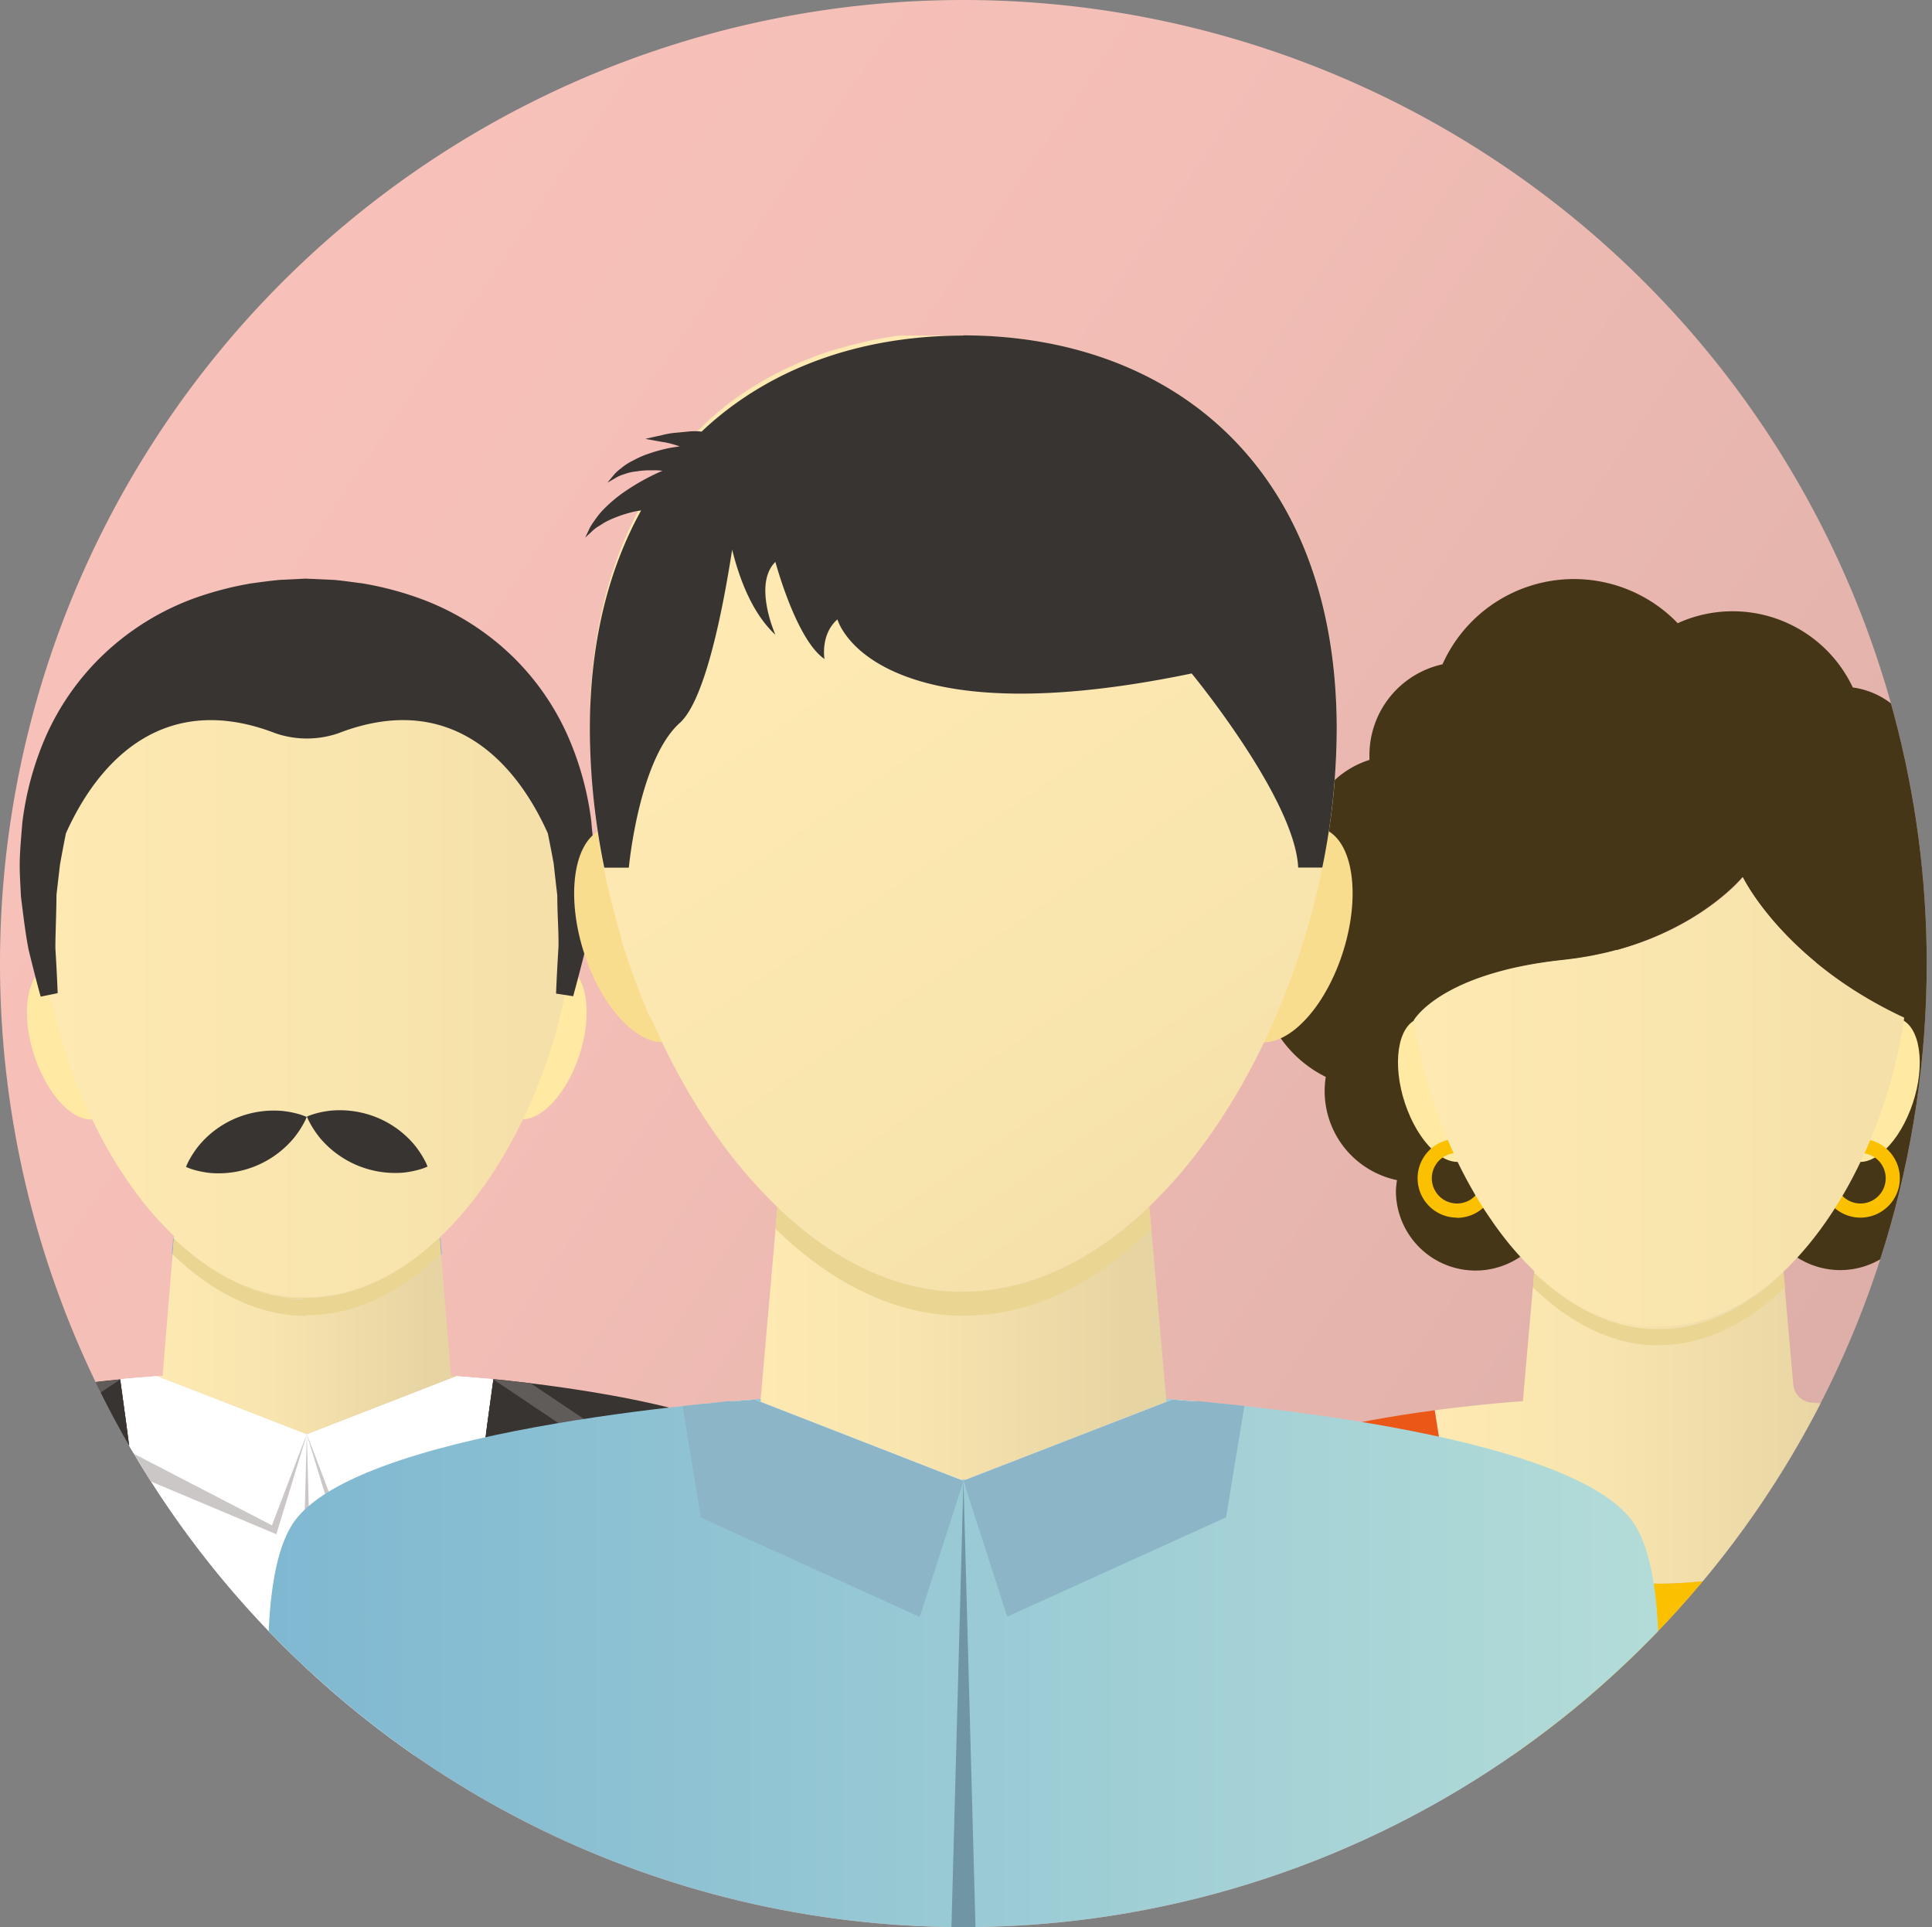 <svg id="Capa_1" data-name="Capa 1" xmlns="http://www.w3.org/2000/svg" xmlns:xlink="http://www.w3.org/1999/xlink" viewBox="0 0 278.76 278.02"><rect x="0" y="0" width="278.76" height="278.02" fill="#808080" stroke="none"/><defs><style>.cls-1{fill:none;}.cls-2{fill:url(#Degradado_sin_nombre_19);}.cls-3{clip-path:url(#clip-path);}.cls-4{fill:url(#Degradado_sin_nombre_16);}.cls-5{fill:#463618;}.cls-6{fill:#31556c;}.cls-7{fill:#ead592;}.cls-8{fill:#ffe9a3;}.cls-9{fill:#fbc100;}.cls-10{fill:#f3e7c3;}.cls-11{fill:#958867;}.cls-12{fill:url(#Degradado_sin_nombre_17);}.cls-13{fill:#ea5717;}.cls-14{fill:#fff;}.cls-15{fill:url(#Degradado_sin_nombre_16-2);}.cls-16{fill:#cae2ef;}.cls-17{fill:#fff4cd;}.cls-18{fill:url(#Degradado_sin_nombre_17-2);}.cls-19{fill:#8bb3c7;}.cls-20{fill:#eadeb8;}.cls-21{fill:#b6ccd7;}.cls-22{fill:#383432;}.cls-23{fill:#5f5c5a;}.cls-24{fill:#cac7c6;}.cls-25{fill:#f9dd8f;}.cls-26{fill:url(#Degradado_sin_nombre_11);}.cls-27{fill:url(#Degradado_sin_nombre_16-3);}.cls-28{fill:#e5ae00;}.cls-29{fill:#7095a5;}.cls-30{fill:#8cb5c7;}.cls-31{fill:#ffdc6a;}.cls-32{fill:url(#Degradado_sin_nombre_17-3);}.cls-33{fill:#f2d169;}</style><linearGradient id="Degradado_sin_nombre_19" x1="12" y1="52.61" x2="266.06" y2="225.43" gradientUnits="userSpaceOnUse"><stop offset="0" stop-color="#f8c2ba"/><stop offset="0.36" stop-color="#f3beb6"/><stop offset="0.8" stop-color="#e3b3ac"/><stop offset="1" stop-color="#daada6"/></linearGradient><clipPath id="clip-path"><path class="cls-1" d="M278,139A139,139,0,1,1,139,0,139,139,0,0,1,278,139"/></clipPath><linearGradient id="Degradado_sin_nombre_16" x1="207.03" y1="195.91" x2="271.64" y2="195.91" gradientUnits="userSpaceOnUse"><stop offset="0" stop-color="#fde9b1"/><stop offset="0.38" stop-color="#f8e4ae"/><stop offset="0.85" stop-color="#e8d6a4"/><stop offset="0.9" stop-color="#e6d4a3"/></linearGradient><linearGradient id="Degradado_sin_nombre_17" x1="203.98" y1="159.16" x2="274.75" y2="159.16" gradientUnits="userSpaceOnUse"><stop offset="0" stop-color="#fde9b1"/><stop offset="0.66" stop-color="#f8e4ad"/><stop offset="0.9" stop-color="#f5e0aa"/></linearGradient><linearGradient id="Degradado_sin_nombre_16-2" x1="22.65" y1="181.9" x2="65.89" y2="181.9" xlink:href="#Degradado_sin_nombre_16"/><linearGradient id="Degradado_sin_nombre_17-2" x1="5.54" y1="137.77" x2="82.99" y2="137.77" xlink:href="#Degradado_sin_nombre_17"/><linearGradient id="Degradado_sin_nombre_11" x1="38.68" y1="239.91" x2="239.34" y2="239.91" gradientUnits="userSpaceOnUse"><stop offset="0" stop-color="#7fb8d1"/><stop offset="1" stop-color="#b3dcd8"/></linearGradient><linearGradient id="Degradado_sin_nombre_16-3" x1="109.75" y1="178.67" x2="168.27" y2="178.67" xlink:href="#Degradado_sin_nombre_16"/><linearGradient id="Degradado_sin_nombre_17-3" x1="123.89" y1="88.39" x2="184.66" y2="177.38" xlink:href="#Degradado_sin_nombre_17"/></defs><path class="cls-2" d="M278,139A139,139,0,1,1,139,0,139,139,0,0,1,278,139"/><path class="cls-1" d="M278,139A139,139,0,1,1,139,0,139,139,0,0,1,278,139"/><g class="cls-3"><path class="cls-4" d="M261.27,202.32a2.89,2.89,0,0,1-2.52-2.52l-3.21-36.44H223.13l-3.4,38.77s-5.5.35-12.7,1.31l2.63,16.68a57,57,0,0,0,59.35,0l2.63-16.68c-4.36-.59-8.08-.94-10.37-1.12"/><path class="cls-5" d="M296.85,139.73a17.42,17.42,0,0,0-7.14-14A13.29,13.29,0,0,0,277.25,109a11.61,11.61,0,0,0-9.92-9.83,19.15,19.15,0,0,0-25.26-9.27,20.78,20.78,0,0,0-33.94,5.93,13.42,13.42,0,0,0-10.54,13.1c0,.23,0,.46,0,.69a13.28,13.28,0,0,0-8.83,16.09,17.4,17.4,0,0,0,2.53,29.64,13.12,13.12,0,0,0,10.28,14.89,11.18,11.18,0,0,0-.16,1.53,11.49,11.49,0,1,0,15.77-10.64,13.42,13.42,0,0,0,.57-3.87,13.25,13.25,0,0,0-3.49-9,17.47,17.47,0,0,0,2.21-8.1,58.1,58.1,0,0,1,9-1.64c17.74-1.88,25.95-12,25.95-12s2.87,5.94,10.57,12.29c0,.3-.07.58-.07.88a17.43,17.43,0,0,0,2.23,8.53,13.25,13.25,0,0,0-3.49,9,13.42,13.42,0,0,0,.57,3.87,11.48,11.48,0,1,0,15.77,10.64,11.18,11.18,0,0,0-.16-1.53,13.12,13.12,0,0,0,10.28-14.89,17.42,17.42,0,0,0,9.67-15.59"/><path class="cls-6" d="M221.17,185.69h0l.19-2.11h0l-.18,2.11m36.24-1.09-.09-1h0l.08,1"/><path class="cls-7" d="M239.34,194.09c-6.63,0-12.83-3.2-18.17-8.4l.18-2.11c5,4.77,10.7,7.8,16.8,8.15h.17l1,0h.14c6.52,0,12.63-3.13,17.9-8.18l.09,1,.1,1.12c-5.34,5.18-11.54,8.37-18.17,8.37"/><path class="cls-8" d="M274.69,147.24c-2.66-1.63-6.56,1.52-8.71,7s-1.75,11.31.91,12.94,6.56-1.51,8.72-7,1.74-11.3-.92-12.94Z"/><path class="cls-8" d="M204,147.24c2.66-1.63,6.56,1.52,8.72,7s1.74,11.31-.92,12.94-6.56-1.51-8.71-7-1.75-11.3.91-12.94"/><path class="cls-9" d="M268.44,166.33a3.64,3.64,0,1,0,3.64,3.64,3.64,3.64,0,0,0-3.64-3.64Zm0,9.32a5.68,5.68,0,1,1,5.68-5.68,5.69,5.69,0,0,1-5.68,5.68Z"/><path class="cls-9" d="M210.22,166.33a3.64,3.64,0,1,0,3.65,3.64,3.65,3.65,0,0,0-3.65-3.64m0,9.32A5.68,5.68,0,1,1,215.9,170a5.69,5.69,0,0,1-5.68,5.68"/><path class="cls-10" d="M239.34,191.76h0m-.05,0h0m-1,0h0m0,0h0m-.05,0h0m0,0h0m0,0c-6.1-.35-11.82-3.38-16.8-8.15h0c5,4.77,10.7,7.8,16.8,8.15h0"/><path class="cls-11" d="M225.53,138.52h0"/><path class="cls-11" d="M225.61,138.51h0"/><path class="cls-11" d="M225.67,138.51h0"/><path class="cls-11" d="M225.73,138.5a46.45,46.45,0,0,0,13.61-3.56h0a46.45,46.45,0,0,1-13.61,3.56"/><path class="cls-12" d="M274.75,146.8c-17.46-8.12-23.27-20.24-23.27-20.24s-4,4.94-12.53,8.55l-.84.35-.55.21-.84.31-.56.2-.93.31-.54.17-1.31.39-.21,0c-.52.14-1,.28-1.58.4l-.54.12-1.14.24-.65.12-1.12.19-.68.11-1.27.16-.66.08c-17.74,1.89-21.55,8.72-21.55,8.72h0c.1.72.23,1.44.36,2.15,0,.31.12.61.18.91l.24,1.24.24,1c.09.37.17.74.26,1.11l.27,1.07c.1.35.19.7.28,1.06s.21.71.32,1.07l.3,1c.11.36.23.71.34,1.06s.23.69.34,1l.37,1,.37,1,.39,1c.14.35.27.7.41,1,.06.13.1.25.16.38s.18.42.27.63.25.59.39.89c.05.13.11.26.17.39l.15.32c.44,1,.88,1.88,1.35,2.79l.06.11c.46.89.94,1.76,1.44,2.62l.17.31.15.25.51.83.42.69.11.17c.48.75,1,1.49,1.48,2.2l.35.49c.46.64.93,1.26,1.41,1.87l.26.33c.54.67,1.1,1.32,1.66,1.94l.43.47c.54.59,1.1,1.16,1.66,1.71l.1.1a.08.08,0,0,1,0,0l0,0c.39.37.78.72,1.17,1.07l.29.25c.37.32.74.62,1.11.92l.14.12c.42.32.85.64,1.27.94l.29.2c.35.24.7.48,1.06.7l.29.19c.44.27.87.52,1.32.77l.2.1c.37.2.76.4,1.14.58l.36.17q.63.28,1.26.54l.11,0c.45.18.91.33,1.37.48l.37.12c.37.11.74.21,1.12.3l.32.08c.46.11.93.2,1.39.27l.34,0c.37.05.75.1,1.13.13l.41,0,.26,0h.17l1,0h.06C256.86,191.76,271.45,169.52,274.75,146.8Z"/><path class="cls-13" d="M303.91,213.78c-4.38-5.69-20.57-8.78-32.27-10.34L269,220.12l-5.22,33.11h40.12s6.06-31.64,0-39.45Z"/><path class="cls-13" d="M207,203.44c-11.7,1.56-27.87,4.65-32.27,10.34-6,7.81,0,39.45,0,39.45h40.15l-5.25-33.11L207,203.44Z"/><path class="cls-9" d="M263.79,253.23,269,220.12a57,57,0,0,1-59.35,0l5.25,33.11Z"/><path class="cls-14" d="M65.89,198.52l-21.62,8.4-21.62-8.4c-1.42.11-4.32.34-5.31.44l7.44,54.27h39L71.19,199c-1-.1-3.87-.33-5.3-.44Z"/><path class="cls-15" d="M65.89,198.52l-.81-.06-3.43-41.58H26.89l-3.43,41.58-.81.06,21.62,8.4,21.62-8.4"/><path class="cls-8" d="M82.17,139.61c-2.85-1.75-7,1.62-9.35,7.53S71,159.26,73.8,161s7-1.63,9.35-7.54,1.87-12.12-1-13.87Z"/><path class="cls-8" d="M6.37,139.61c2.85-1.75,7,1.62,9.35,7.53s1.86,12.12-1,13.88-7-1.63-9.34-7.54-1.87-12.12,1-13.87"/><path class="cls-16" d="M25,178.56a58.81,58.81,0,0,1-11.94-17.08h0A58.81,58.81,0,0,0,25,178.56h0M6.36,139.62a69.62,69.62,0,0,1-.79-8.82,69.62,69.62,0,0,0,.79,8.82h0m-.8-9.24c0-.3,0-.61,0-.92,0,.31,0,.62,0,.92m0-1.74c0-.29,0-.58,0-.87,0,.29,0,.58,0,.87m0-1.31v0m0-.1c.49-17.16,8-28.6,19-34.44-11,5.84-18.53,17.28-19,34.44m19-34.44.05,0-.05,0m.06,0,0,0,0,0m0,0,0,0,0,0m19.56-4.52h0"/><path class="cls-17" d="M44.27,187.33h0m-.07,0h0m-.06,0h0m-.07,0h0m-.07,0h0m-.06,0h0"/><path class="cls-17" d="M13.05,161.48h0a78.91,78.91,0,0,1-6.69-21.86h0a78.91,78.91,0,0,0,6.69,21.86"/><path class="cls-18" d="M44.27,88.21h-.09c-.77,0-1.54,0-2.31.06l-.7,0c-.58,0-1.16.08-1.73.14l-.69.07c-.77.08-1.53.19-2.29.31h0c-.75.12-1.49.27-2.22.43l-.65.16c-.54.13-1.08.27-1.61.42l-.64.18c-.71.22-1.41.44-2.09.69h0c-.69.25-1.37.53-2.05.82l-.59.27c-.49.22-1,.46-1.46.7l-.36.18,0,0h0l0,0h0l-.05,0h0l-.17.09c-.62.34-1.23.68-1.83,1.05l-.18.12c-.54.34-1.06.69-1.58,1l-.55.4-1.17.91-.55.45c-.42.36-.83.73-1.24,1.1l-.35.33c-.51.49-1,1-1.48,1.52l-.37.42c-.36.4-.7.81-1,1.24-.15.19-.31.38-.45.58-.32.41-.62.83-.92,1.25l-.39.56c-.41.61-.8,1.24-1.18,1.89l-.06.1c-.35.62-.69,1.26-1,1.91-.11.22-.21.44-.31.65-.24.5-.46,1-.68,1.52l-.3.72c-.23.57-.44,1.16-.65,1.76-.06.17-.13.34-.18.52-.26.77-.5,1.56-.71,2.37,0,.19-.1.39-.14.58-.17.63-.32,1.28-.45,1.93-.06.28-.11.56-.17.84-.11.62-.22,1.25-.32,1.88,0,.27-.08.53-.11.8a55.31,55.31,0,0,0-.47,5.61c0,.1,0,.19,0,.29h0v.1c0,.14,0,.29,0,.44s0,.58,0,.87v.82c0,.31,0,.62,0,.92,0,.14,0,.28,0,.42s0,.29,0,.44c0,.33,0,.65,0,1,0,.49,0,1,.08,1.47,0,.32,0,.65.07,1,0,.49.09,1,.14,1.49,0,.32.07.63.11,1,.06.56.14,1.12.22,1.68,0,.25.06.49.1.74a.28.28,0,0,0,0,.09c0,.2.07.4.1.61.11.68.22,1.35.35,2,.06.33.13.66.2,1,.12.57.23,1.14.36,1.71.08.37.17.73.26,1.09.13.54.26,1.07.4,1.6l.3,1.13c.15.52.29,1,.45,1.55.11.37.23.75.35,1.12s.32,1,.49,1.52.25.74.39,1.11.36,1,.54,1.5l.42,1.08c.2.5.4,1,.61,1.48s.29.7.44,1c.22.5.44,1,.67,1.48l.36.8.1.18c.25.52.5,1,.76,1.54.15.27.28.56.43.83.4.78.82,1.54,1.25,2.28l.05.08c.42.73.86,1.45,1.3,2.16.15.24.31.47.47.7.31.48.62,1,.94,1.43l.58.8c.29.42.59.83.9,1.24l.63.81.9,1.12.69.8c.3.35.6.69.91,1l.72.76c.31.32.62.64.94.95l.37.37v0a39.4,39.4,0,0,0,3.21,2.78h0c.71.55,1.44,1.07,2.17,1.55l.07.05,1,.64c.15.08.3.16.44.25.5.29,1,.56,1.51.81l.72.36.8.35c.41.18.83.35,1.25.51l.67.23c.38.13.77.25,1.15.36l.57.16c.52.13,1,.25,1.59.35l.4.07c.48.08,1,.14,1.45.19l.36,0c.49,0,1,.07,1.46.08h.42c21.38,0,38.72-30.9,38.72-58.28S65.65,88.21,44.27,88.21Z"/><path class="cls-19" d="M63.63,181l-.19-2.3.11-.1.2,2.29-.12.11m-38.73,0-.11-.12.2-2.26.1.1-.19,2.28"/><path class="cls-7" d="M44.27,189.83c-7.06,0-13.67-3.39-19.37-8.89l.19-2.28c5.05,4.81,10.8,7.94,16.94,8.56h2.65c6.83-.13,13.22-3.39,18.76-8.67l.19,2.3c-5.69,5.5-12.3,8.87-19.36,8.87"/><path class="cls-7" d="M44.21,187.33h0m.11,0h0m-.17,0h0m.24,0h0m-.3,0h0m.36,0h0m-.43,0h0m.49,0h0m-.54,0h0m.6,0h0m-.65,0h0m.7,0h0m-.75,0h0m0,0h0m.83,0c6.87-.13,13.31-3.45,18.87-8.79v0l-.11.1c-5.54,5.28-11.93,8.54-18.76,8.67m-.86,0h0m-.07,0h0m-.06,0h0m-.06,0h0m-.06,0h0m-.06,0h0m-.08,0h0m-.06,0h0m0,0h0m-.06,0h0m-.07,0h0m-.07,0h0m-.06,0h0m-.06,0h0m-.06,0h0m-.06,0h0m-.07,0h0m-.06,0h0m-.07,0h0m-.08,0h0m-.06,0h0m-.06,0h0m0,0h0m-.06,0h0m-.07,0h0m-.06,0h0m-.07,0h0m-.07,0h0m-.07,0h0"/><path class="cls-20" d="M44.14,187.33h0"/><polyline class="cls-20" points="44.14 187.33 44.14 187.33 44.14 187.33 44.14 187.33"/><path class="cls-20" d="M44.08,187.33h0"/><path class="cls-20" d="M44.09,187.33h0"/><path class="cls-20" d="M44,187.33h0"/><path class="cls-20" d="M44,187.33h0"/><path class="cls-20" d="M44,187.33h0"/><path class="cls-20" d="M44,187.33h0"/><path class="cls-20" d="M43.89,187.33h0"/><path class="cls-20" d="M43.92,187.33h0"/><path class="cls-21" d="M25.09,178.66l-.1-.1h0l.1.1h0"/><path class="cls-20" d="M43.83,187.33h0m-.07,0h0m-.06,0h0m-.06,0h0m-.06,0h0m-.06,0h0m-.07,0h0m-.06,0h0m-.06,0h0m-.06,0h0m-.07,0h0m-.06,0h0m-.06,0h0m-.06,0h0m-.06,0h0m-.07,0h0m-.06,0h0m-.06,0h0m-.06,0h0m-.06,0h0m-.07,0h0m-.06,0h0m-.06,0h0m-.06,0h0m-.06,0h0m-.07,0h0m-.06,0h0m-.06,0h0m-.06,0h0m-.06,0c-6.14-.62-11.89-3.75-16.94-8.56h0c5.05,4.8,10.8,7.94,16.94,8.56"/><path class="cls-20" d="M43.85,187.33H42c-6.14-.62-11.89-3.76-16.94-8.56l-.1-.1v0c5.56,5.34,12,8.66,18.86,8.79"/><path class="cls-22" d="M113.5,210.94c-5.81-7.51-30.78-10.83-42.31-12l-7.44,54.27H113.5s6.47-33.93,0-42.29ZM17.34,199l7.44,54.27H-25s-6.47-33.93,0-42.29c5.81-7.51,30.77-10.83,42.3-12Z"/><path class="cls-23" d="M76.08,253.23l18-36.49H89.47l4.12-5.8-17-11.38c-2-.24-3.82-.44-5.39-.6l-7.44,54.27Z"/><path class="cls-23" d="M17.34,199c-1.57.16-3.4.36-5.39.6L-5,210.94l4.12,5.8H-5.55l18,36.49H24.78L17.34,199Z"/><path class="cls-22" d="M85.34,118.67A44,44,0,0,0,82,106.33a36.85,36.85,0,0,0-8.43-12,37.77,37.77,0,0,0-13.5-8.18,47.45,47.45,0,0,0-7.8-2c-1.33-.16-2.66-.37-4-.49l-4.19-.19-3.66.18c-1.3.11-2.76.32-4.13.5a48.3,48.3,0,0,0-7.83,2A37.73,37.73,0,0,0,15,94.35a37,37,0,0,0-8.44,12,44.69,44.69,0,0,0-3.34,12.34c-.16,2-.33,3.8-.37,5.56s.11,3.49.17,5.09c.38,3,.68,5.52,1.11,7.67,1.06,4.36,1.74,6.76,1.74,6.76l2.45-.5s-.08-2.43-.33-6.51c0-2.08.14-4.73.16-7.69l.51-4.38c.26-1.44.54-2.94.85-4.47,4.76-10.63,14.27-20.63,30.27-14.43a14,14,0,0,0,9,0c16-6.21,25.52,3.81,30.27,14.44.3,1.5.58,2.91.84,4.36.18,1.62.35,3.16.52,4.6,0,2.82.22,5.29.17,7.4-.26,4.28-.35,6.74-.35,6.74l2.47.38s.66-2.37,1.71-6.52c.43-2.13.75-4.86,1.14-8,0-1.53.1-3.15.16-4.86s-.21-3.69-.38-5.66Z"/><path class="cls-22" d="M44.27,161.08a9.1,9.1,0,0,1,1-.37,13.66,13.66,0,0,1,2.51-.5,14.23,14.23,0,0,1,6.61,1,13.93,13.93,0,0,1,5.4,3.94,13.63,13.63,0,0,1,1.43,2.13,8.36,8.36,0,0,1,.47,1,7.91,7.91,0,0,1-1,.38,13.62,13.62,0,0,1-2.52.5,14.19,14.19,0,0,1-12-5,14.11,14.11,0,0,1-1.43-2.13,7.59,7.59,0,0,1-.47-1Z"/><path class="cls-22" d="M44.27,161.08a7.59,7.59,0,0,1-.47,1,13.54,13.54,0,0,1-1.44,2.13,14.15,14.15,0,0,1-12,5,13.62,13.62,0,0,1-2.52-.5,7.91,7.91,0,0,1-1-.38,8.36,8.36,0,0,1,.47-1,13.63,13.63,0,0,1,1.43-2.13,14,14,0,0,1,5.4-3.94,14.23,14.23,0,0,1,6.61-1,13.84,13.84,0,0,1,2.51.5,9.1,9.1,0,0,1,1,.37Z"/><path class="cls-14" d="M70.91,198.93l-5-.41-21.62,8.4,5,13.12,20.5-10.62,1.15-10.49Z"/><path class="cls-14" d="M17.62,198.93l5-.41,21.62,8.4-5,13.12-20.5-10.62-1.16-10.49Z"/><polygon class="cls-24" points="70.91 211.63 49.7 220.88 48.67 221.32 48.38 220.37 44.27 206.92 50.14 219.7 48.83 219.2 68.61 207.2 70.91 211.63 70.91 211.63"/><polygon class="cls-24" points="44.27 206.92 40.16 220.38 39.88 221.32 38.85 220.89 17.7 212 19.94 207.54 39.7 219.19 38.39 219.7 44.27 206.92 44.27 206.92"/><path class="cls-14" d="M17.62,198.93l5-.41,21.62,8.4-5,13.12-20.5-10.62-1.16-10.49Z"/><path class="cls-22" d="M17.34,199-1.53,211.59l5.43,7.65H-1.53l16.77,34h9.54L17.34,199Zm53.85,0,18.87,12.63-5.43,7.65h5.43l-16.76,34H63.75L71.19,199Z"/><path class="cls-14" d="M70.91,198.93l-5-.41-21.62,8.4,5,13.12,20.5-10.62,1.15-10.49Z"/><polygon class="cls-24" points="44.27 206.92 45.52 253.23 43.02 253.23 44.27 206.92 44.27 206.92"/><path class="cls-25" d="M191.74,119.93c-4-2.43-9.78,2.26-13,10.48s-2.6,16.87,1.36,19.3,9.79-2.26,13-10.48,2.61-16.86-1.36-19.3Z"/><path class="cls-25" d="M86.27,119.93c4-2.43,9.79,2.26,13,10.48s2.6,16.87-1.37,19.3-9.79-2.26-13-10.48-2.6-16.86,1.36-19.3"/><path class="cls-26" d="M235.34,219.18c-10.61-13.7-67.07-17.38-67.07-17.38H109.75s-56.47,3.68-67.07,17.38c-9,11.63,0,58.84,0,58.84H235.34s9-47.21,0-58.84Z"/><path class="cls-27" d="M163.19,144H114.83l-5.08,57.84c0,6.4,13.1,11.58,29.26,11.58s29.26-5.18,29.26-11.58L163.19,144"/><polyline class="cls-28" points="111.9 177.27 111.9 177.27 112.18 174.13 112.18 174.13 111.9 177.27"/><path class="cls-7" d="M139,189.81c-9.89,0-19.14-4.79-27.11-12.54l.28-3.14c7.74,7.42,16.69,12,26.24,12.2H139c9.77,0,18.92-4.65,26.83-12.23l.28,3.22c-8,7.73-17.23,12.49-27.11,12.49"/><path class="cls-14" d="M176.09,202.48c-1.6-.15-5.16-.44-7-.58L139,213.58l7,18.26,28.52-14.78,1.61-14.58Z"/><path class="cls-14" d="M101.94,202.48c1.6-.15,5.16-.44,7-.58L139,213.58l-6.94,18.26-28.52-14.78-1.61-14.58Z"/><polygon class="cls-29" points="139.01 213.59 140.75 278.02 137.28 278.02 139.01 213.59 139.01 213.59"/><path class="cls-30" d="M172.64,202.09v.09l-3.53-.28L139,213.58l6,18.62.34,1,1.09-.49,29.29-13.29,1.19-.53.25-1.57,2.39-14.51Z"/><path class="cls-30" d="M105.4,202.18v-.09l-6.91.76,2.38,14.51.26,1.57,1.19.53,29.28,13.29,1.1.49.33-1,6-18.62L108.93,201.9Z"/><path class="cls-31" d="M112.18,174.13a81.68,81.68,0,0,1-16.6-23.77h0a81.68,81.68,0,0,0,16.6,23.77h0M86.26,119.94a99.79,99.79,0,0,1-1.13-13.61,99.79,99.79,0,0,0,1.13,13.61h0M85.13,104h0m0-.15v0m0-.67c0-.23,0-.47,0-.7,0,.23,0,.47,0,.7m0-.76a1.09,1.09,0,0,1,0-.18,1.09,1.09,0,0,0,0,.18m0-.2v0m0-.21a1.41,1.41,0,0,0,0-.2,1.41,1.41,0,0,1,0,.2m0-.21C86.44,70.15,105,52.7,129.3,49.11c-24.26,3.59-42.86,21-44.11,52.72M129.3,49.11h0m.09,0,.33-.05-.33.05m.33-.05.33,0-.33,0m.34,0h0m.08,0h0m.1,0h0m.08,0h0m.08,0h0m.08,0h0m.09,0h0m.08,0h0m.1,0h0m.08,0h0m.09,0h0m.08,0h0m.08,0h0m.08,0h0m.09,0h0m.08,0h0m.09,0h0m.08,0h0m.08,0h0m.09,0h0m.1,0h0m.08,0h0m.08,0h0m.08,0h0m.09,0h0m.09,0h0m.09,0h0m.09,0h0m.08,0h0m.08,0h0m.09,0h0m.08,0h0m.09,0h0m.09,0h0m.08,0h0m.08,0h0m.09,0h0m.08,0h0m.08,0h0m.1,0h0m.09,0h0m.08,0h0m.08,0h0m.09,0h0m.09,0h0m.08,0h0m.09,0h0m.08,0h0m.09,0h0m.08,0h0m.09,0h0m.08,0h0m.09,0h0m.09,0h0m.09,0h0m.08,0h0m.09,0h0m.09,0h0m.08,0h0m.08,0h0m.09,0h0m.08,0h0m.09,0h0m.09,0h0m.86,0h0m.07,0h0m.08,0h0m.09,0h0m.09,0h0m.09,0h0m.09,0h0m.09,0h0m.08,0h0m.08,0h0m.09,0h0m.09,0h0m.1,0h0m.08,0h0m.08,0h0m.09,0h0m.08,0h0m.09,0h0m.08,0h0m.08,0h0m.08,0h0m.08,0h0m.09,0h0m.09,0h0m.08,0h0m.09,0h0m.09,0h0m.09,0h0m.08,0h0m.09,0h0m.09,0h0m.08,0h0"/><path class="cls-17" d="M95.58,150.36h0a109.42,109.42,0,0,1-9.32-30.42h0a109.31,109.31,0,0,0,9.32,30.42"/><path class="cls-32" d="M139,48.41h-2.8l-.76,0h-5.4l-.33,0h0l-.33.05h-.09l-.65.11-1,.16-1.53.29-.93.19-1.62.39-.77.19c-.79.21-1.57.43-2.34.67l-.11,0c-.74.23-1.46.47-2.18.73l-.76.29-1.48.58-.86.37-1.33.6-.87.42c-.44.22-.87.44-1.29.67l-.83.44c-.45.25-.89.51-1.33.77l-.72.43c-.61.38-1.2.77-1.79,1.17l-.25.18c-.62.42-1.22.87-1.81,1.32-.23.17-.44.35-.66.53l-1.18,1c-.24.2-.48.42-.72.63l-1,1-.72.7-1,1-.68.73-1,1.13-.59.69q-.63.78-1.23,1.59c-.1.12-.2.25-.29.38-.46.63-.91,1.28-1.35,1.94l-.48.76c-.28.45-.57.9-.84,1.36l-.51.9c-.25.44-.49.88-.72,1.33s-.33.64-.49,1-.45.92-.66,1.38l-.45,1c-.21.5-.42,1-.63,1.53-.12.31-.25.61-.37.93-.25.68-.5,1.37-.73,2.07,0,.16-.11.31-.17.47-.28.86-.53,1.73-.78,2.62l-.24.93c-.15.61-.31,1.21-.45,1.83l-.24,1.12c-.12.57-.23,1.15-.34,1.74-.07.4-.14.8-.2,1.2q-.15.9-.27,1.8c-.06.4-.11.8-.16,1.21-.08.65-.15,1.32-.21,2,0,.36-.07.73-.1,1.1-.07.88-.13,1.78-.17,2.69,0,.16,0,.32,0,.49v0h0a1.41,1.41,0,0,1,0,.2h0v.22a1.09,1.09,0,0,0,0,.18v.06c0,.23,0,.47,0,.7s0,.2,0,.3V104h0v2.3c0,.07,0,.14,0,.2,0,1,0,2,.09,3,0,.16,0,.32,0,.48,0,1,.12,2,.2,3,0,.15,0,.31,0,.46q.12,1.5.3,3c0,.13,0,.26,0,.39.12,1,.26,2.06.41,3.09a.22.22,0,0,1,0,.08l0,.13c.18,1.23.39,2.45.62,3.67,0,.12,0,.24.07.35.23,1.18.47,2.36.74,3.53l.09.39c.27,1.18.56,2.35.87,3.52l.09.33c.33,1.21.67,2.42,1,3.63a.57.57,0,0,1,0,.14c.39,1.24.79,2.48,1.21,3.71l.06.15c.41,1.18.84,2.35,1.29,3.5,0,.11.08.22.13.33.43,1.1.87,2.19,1.34,3.27L94,147c.47,1.07.95,2.13,1.45,3.17l.09.21.07.14c.51,1.06,1,2.1,1.57,3.13l.12.24c.58,1.09,1.17,2.17,1.78,3.23v0c.61,1.05,1.24,2.09,1.88,3.1l.15.23c.6.95,1.22,1.88,1.85,2.79l.21.31c.62.88,1.25,1.74,1.89,2.59l.25.32c.64.84,1.3,1.65,2,2.45l.24.28q1,1.22,2.1,2.37l.18.19c.76.81,1.53,1.59,2.32,2.35l0,0h0c5.77,5.53,12.22,9.49,19.09,11.23l.26.06,1.39.31.3.06a32.32,32.32,0,0,0,3.26.44l.47,0,1.17.05.3,0H139c29.75,0,53.88-43,53.88-81.09S168.76,48.41,139,48.41Z"/><polyline class="cls-33" points="112.18 174.13 112.18 174.13 112.18 174.13 112.18 174.13 112.18 174.13"/><polyline class="cls-10" points="112.18 174.13 112.18 174.13 112.18 174.1 112.18 174.1 112.18 174.13"/><path class="cls-10" d="M139,186.33h0m-.08,0h0m-.09,0h0m-.08,0h0m-.09,0h0m-.08,0h0m-.09,0h0m-.07,0c-9.55-.18-18.5-4.78-26.24-12.2h0v0c7.74,7.43,16.69,12.05,26.24,12.23"/><path class="cls-22" d="M139,48.41c-14.72,0-28,4.61-37.77,13.85a9.11,9.11,0,0,0-2,0l-2.07.2a12,12,0,0,0-1.68.32l-1.28.28-1.09.25,1.11.2,1.26.23a11.26,11.26,0,0,1,1.6.34l1,.31c-.59.09-1.19.18-1.76.29a24.84,24.84,0,0,0-2.68.75,13.27,13.27,0,0,0-2.28,1,7.77,7.77,0,0,0-1.75,1.13,5.52,5.52,0,0,0-1.15,1.08l-.83,1L88.73,69a5,5,0,0,1,1.33-.59A6.59,6.59,0,0,1,91.87,68a10.77,10.77,0,0,1,2.18-.15,8,8,0,0,1,1.53.07l-.63.27a32.42,32.42,0,0,0-4.67,2.63,20.27,20.27,0,0,0-3.52,3,14.89,14.89,0,0,0-1.11,1.46,6,6,0,0,0-.7,1.19l-.51,1.07.87-.79a5.33,5.33,0,0,1,1-.8c.45-.26.89-.59,1.44-.85a18.25,18.25,0,0,1,3.87-1.32c.29-.06.6-.1.89-.15-4.67,8.41-7.4,18.91-7.4,31.6a100.34,100.34,0,0,0,2.08,19.94h3.54s1.43-15.58,7.35-20.88c3.56-3.19,6.1-15.6,7.56-25,1.07,4.32,2.94,9.23,6.24,12.28,0,0-3.27-7.31,0-10.51,0,0,3,11.24,7.08,14,0,0-.62-3.53,1.87-5.71,0,0,4.67,17.45,51.11,7.8,0,0,14.91,18.08,15.37,28h3.48a101.08,101.08,0,0,0,2.08-19.94c0-38.08-24.13-56.83-53.88-56.83Z"/></g></svg>